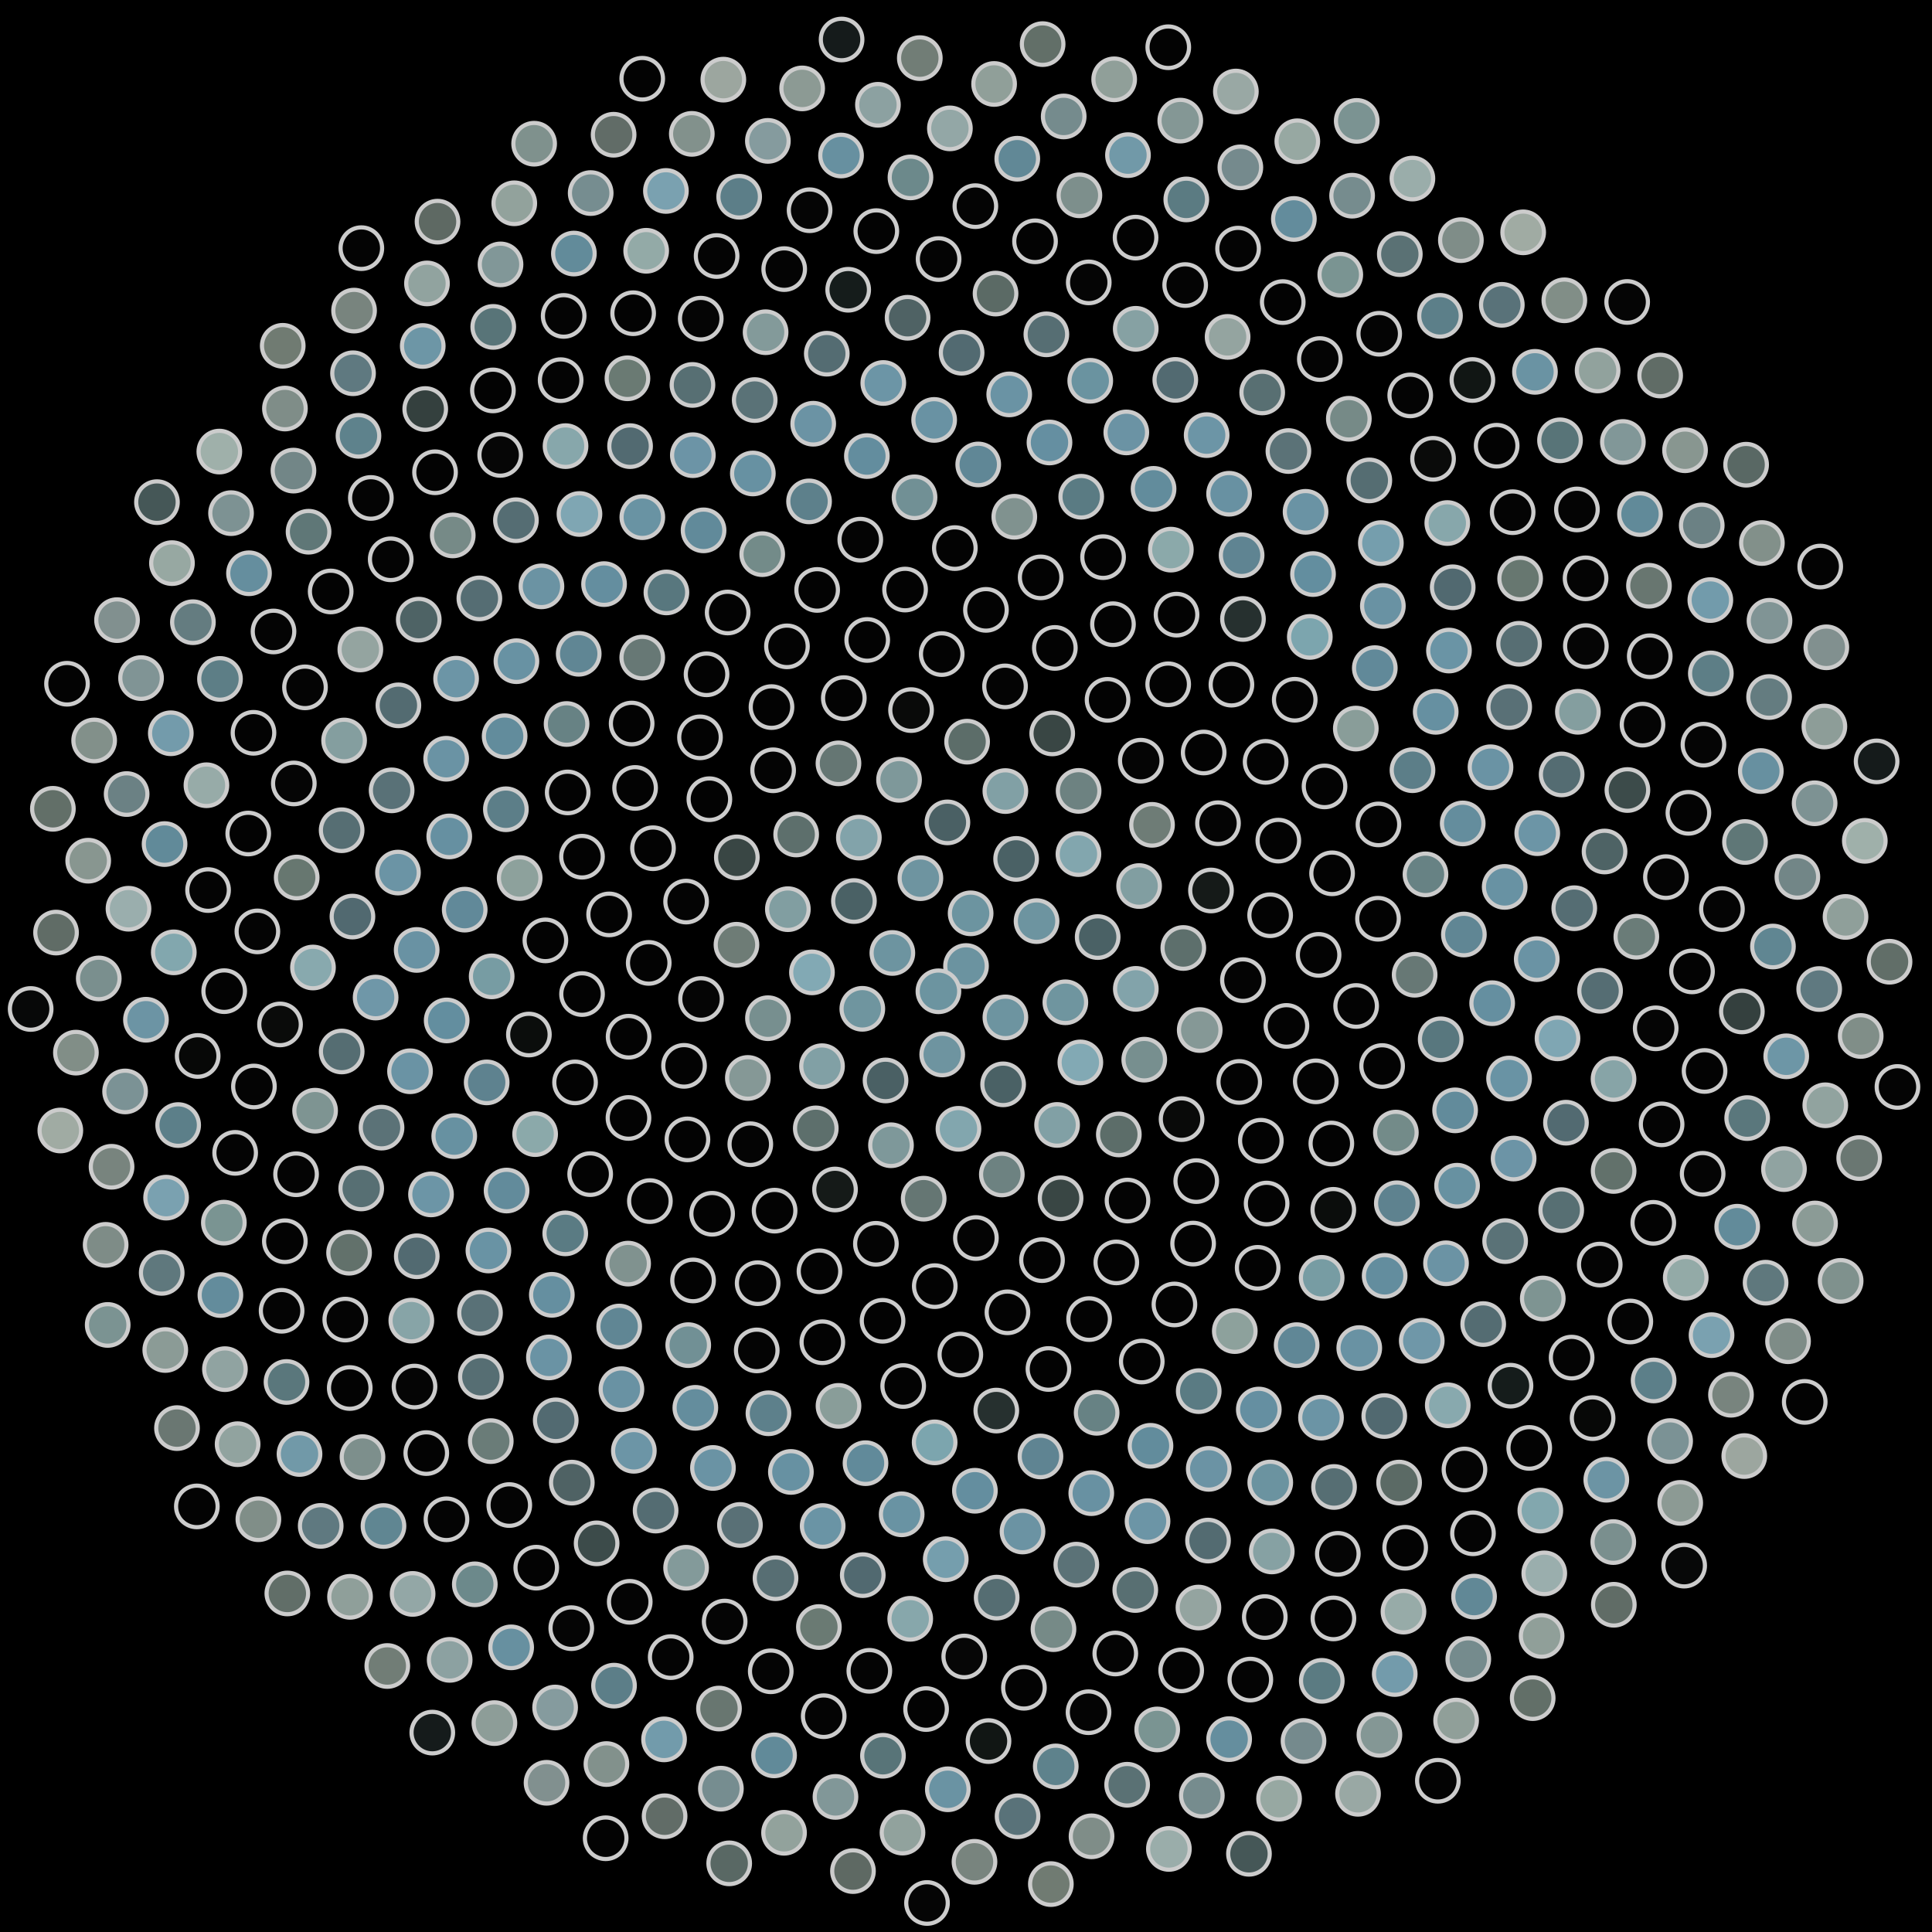 <svg xmlns="http://www.w3.org/2000/svg" width="465.012" height="465.012"><rect width="100%" height="100%" fill="black"/><circle cx="232.51" cy="232.51" r="5" fill="rgb(107,147,160)" stroke="#ccc" stroke-width="1"/><circle cx="225.87" cy="238.59" r="5" fill="rgb(108,148,160)" stroke="#ccc" stroke-width="1"/><circle cx="233.62" cy="219.83" r="5" fill="rgb(108,148,160)" stroke="#ccc" stroke-width="1"/><circle cx="241.99" cy="244.88" r="5" fill="rgb(109,148,160)" stroke="#ccc" stroke-width="1"/><circle cx="214.78" cy="229.37" r="5" fill="rgb(109,148,160)" stroke="#ccc" stroke-width="1"/><circle cx="249.49" cy="221.70" r="5" fill="rgb(109,148,160)" stroke="#ccc" stroke-width="1"/><circle cx="226.78" cy="253.80" r="5" fill="rgb(110,148,160)" stroke="#ccc" stroke-width="1"/><circle cx="221.53" cy="211.37" r="5" fill="rgb(110,148,160)" stroke="#ccc" stroke-width="1"/><circle cx="256.42" cy="241.24" r="5" fill="rgb(111,149,159)" stroke="#ccc" stroke-width="1"/><circle cx="207.55" cy="242.81" r="5" fill="rgb(111,149,159)" stroke="#ccc" stroke-width="1"/><circle cx="244.57" cy="206.73" r="5" fill="rgb(74,97,101)" stroke="#ccc" stroke-width="1"/><circle cx="241.44" cy="260.99" r="5" fill="rgb(74,97,101)" stroke="#ccc" stroke-width="1"/><circle cx="205.53" cy="216.87" r="5" fill="rgb(74,97,101)" stroke="#ccc" stroke-width="1"/><circle cx="264.20" cy="225.54" r="5" fill="rgb(74,97,101)" stroke="#ccc" stroke-width="1"/><circle cx="213.14" cy="260.05" r="5" fill="rgb(74,96,100)" stroke="#ccc" stroke-width="1"/><circle cx="228.03" cy="197.94" r="5" fill="rgb(74,96,100)" stroke="#ccc" stroke-width="1"/><circle cx="260.03" cy="255.71" r="5" fill="rgb(130,169,180)" stroke="#ccc" stroke-width="1"/><circle cx="195.43" cy="234.04" r="5" fill="rgb(130,169,180)" stroke="#ccc" stroke-width="1"/><circle cx="259.57" cy="205.57" r="5" fill="rgb(130,166,174)" stroke="#ccc" stroke-width="1"/><circle cx="230.69" cy="271.69" r="5" fill="rgb(130,166,174)" stroke="#ccc" stroke-width="1"/><circle cx="206.72" cy="201.60" r="5" fill="rgb(130,163,170)" stroke="#ccc" stroke-width="1"/><circle cx="273.38" cy="238.01" r="5" fill="rgb(130,163,170)" stroke="#ccc" stroke-width="1"/><circle cx="197.85" cy="256.62" r="5" fill="rgb(129,160,165)" stroke="#ccc" stroke-width="1"/><circle cx="241.98" cy="190.40" r="5" fill="rgb(129,160,165)" stroke="#ccc" stroke-width="1"/><circle cx="254.43" cy="270.76" r="5" fill="rgb(129,160,165)" stroke="#ccc" stroke-width="1"/><circle cx="189.63" cy="218.83" r="5" fill="rgb(129,158,161)" stroke="#ccc" stroke-width="1"/><circle cx="274.17" cy="213.26" r="5" fill="rgb(129,158,161)" stroke="#ccc" stroke-width="1"/><circle cx="214.45" cy="275.65" r="5" fill="rgb(126,152,154)" stroke="#ccc" stroke-width="1"/><circle cx="216.39" cy="187.69" r="5" fill="rgb(126,152,154)" stroke="#ccc" stroke-width="1"/><circle cx="275.41" cy="255.05" r="5" fill="rgb(119,143,143)" stroke="#ccc" stroke-width="1"/><circle cx="184.84" cy="245.07" r="5" fill="rgb(119,143,143)" stroke="#ccc" stroke-width="1"/><circle cx="259.61" cy="190.36" r="5" fill="rgb(109,130,129)" stroke="#ccc" stroke-width="1"/><circle cx="241.13" cy="282.68" r="5" fill="rgb(109,130,129)" stroke="#ccc" stroke-width="1"/><circle cx="191.63" cy="200.85" r="5" fill="rgb(93,111,108)" stroke="#ccc" stroke-width="1"/><circle cx="284.81" cy="228.17" r="5" fill="rgb(93,111,108)" stroke="#ccc" stroke-width="1"/><circle cx="196.35" cy="271.59" r="5" fill="rgb(93,111,108)" stroke="#ccc" stroke-width="1"/><circle cx="232.77" cy="178.51" r="5" fill="rgb(92,109,105)" stroke="#ccc" stroke-width="1"/><circle cx="269.29" cy="273.05" r="5" fill="rgb(92,109,105)" stroke="#ccc" stroke-width="1"/><circle cx="177.26" cy="227.39" r="5" fill="rgb(110,124,118)" stroke="#ccc" stroke-width="1"/><circle cx="277.28" cy="198.53" r="5" fill="rgb(110,124,118)" stroke="#ccc" stroke-width="1"/><circle cx="222.32" cy="288.51" r="5" fill="rgb(101,118,115)" stroke="#ccc" stroke-width="1"/><circle cx="201.81" cy="183.73" r="5" fill="rgb(101,118,115)" stroke="#ccc" stroke-width="1"/><circle cx="288.76" cy="247.92" r="5" fill="rgb(133,152,150)" stroke="#ccc" stroke-width="1"/><circle cx="180.00" cy="259.45" r="5" fill="rgb(133,152,150)" stroke="#ccc" stroke-width="1"/><circle cx="253.26" cy="176.53" r="5" fill="rgb(57,70,68)" stroke="#ccc" stroke-width="1"/><circle cx="255.27" cy="288.42" r="5" fill="rgb(57,70,68)" stroke="#ccc" stroke-width="1"/><circle cx="177.35" cy="206.36" r="5" fill="rgb(57,70,68)" stroke="#ccc" stroke-width="1"/><circle cx="291.47" cy="214.33" r="5" fill="rgb(21,26,24)" stroke="#ccc" stroke-width="1"/><circle cx="200.98" cy="286.30" r="5" fill="rgb(21,26,24)" stroke="#ccc" stroke-width="1"/><circle cx="219.28" cy="170.91" r="5" fill="rgb(9,10,9)" stroke="#ccc" stroke-width="1"/><circle cx="284.39" cy="269.36" r="5" fill="rgb(9,10,9)" stroke="#ccc" stroke-width="1"/><circle cx="168.73" cy="240.45" r="5" fill="rgb(5,5,5)" stroke="#ccc" stroke-width="1"/><circle cx="274.57" cy="183.09" r="5" fill="rgb(5,5,5)" stroke="#ccc" stroke-width="1"/><circle cx="234.89" cy="297.98" r="5" fill="rgb(4,4,4)" stroke="#ccc" stroke-width="1"/><circle cx="186.08" cy="185.40" r="5" fill="rgb(4,4,4)" stroke="#ccc" stroke-width="1"/><circle cx="299.16" cy="235.91" r="5" fill="rgb(4,4,4)" stroke="#ccc" stroke-width="1"/><circle cx="180.59" cy="275.40" r="5" fill="rgb(4,4,4)" stroke="#ccc" stroke-width="1"/><circle cx="241.90" cy="165.21" r="5" fill="rgb(4,4,4)" stroke="#ccc" stroke-width="1"/><circle cx="271.38" cy="288.96" r="5" fill="rgb(4,4,4)" stroke="#ccc" stroke-width="1"/><circle cx="165.14" cy="217.00" r="5" fill="rgb(4,4,4)" stroke="#ccc" stroke-width="1"/><circle cx="293.16" cy="198.14" r="5" fill="rgb(4,4,4)" stroke="#ccc" stroke-width="1"/><circle cx="210.82" cy="299.37" r="5" fill="rgb(4,4,4)" stroke="#ccc" stroke-width="1"/><circle cx="203.10" cy="168.03" r="5" fill="rgb(3,3,3)" stroke="#ccc" stroke-width="1"/><circle cx="298.27" cy="260.41" r="5" fill="rgb(3,3,3)" stroke="#ccc" stroke-width="1"/><circle cx="164.64" cy="256.54" r="5" fill="rgb(3,3,3)" stroke="#ccc" stroke-width="1"/><circle cx="266.58" cy="168.44" r="5" fill="rgb(3,3,3)" stroke="#ccc" stroke-width="1"/><circle cx="250.80" cy="303.30" r="5" fill="rgb(3,3,3)" stroke="#ccc" stroke-width="1"/><circle cx="170.74" cy="192.36" r="5" fill="rgb(3,3,3)" stroke="#ccc" stroke-width="1"/><circle cx="305.71" cy="220.29" r="5" fill="rgb(3,3,3)" stroke="#ccc" stroke-width="1"/><circle cx="186.44" cy="291.39" r="5" fill="rgb(3,3,3)" stroke="#ccc" stroke-width="1"/><circle cx="226.66" cy="157.43" r="5" fill="rgb(3,3,3)" stroke="#ccc" stroke-width="1"/><circle cx="287.92" cy="284.28" r="5" fill="rgb(3,3,3)" stroke="#ccc" stroke-width="1"/><circle cx="156.14" cy="231.76" r="5" fill="rgb(3,3,3)" stroke="#ccc" stroke-width="1"/><circle cx="289.71" cy="181.12" r="5" fill="rgb(3,3,3)" stroke="#ccc" stroke-width="1"/><circle cx="224.99" cy="309.56" r="5" fill="rgb(3,3,3)" stroke="#ccc" stroke-width="1"/><circle cx="185.69" cy="170.19" r="5" fill="rgb(3,3,3)" stroke="#ccc" stroke-width="1"/><circle cx="309.63" cy="246.93" r="5" fill="rgb(3,3,3)" stroke="#ccc" stroke-width="1"/><circle cx="165.46" cy="274.24" r="5" fill="rgb(3,3,3)" stroke="#ccc" stroke-width="1"/><circle cx="253.89" cy="155.95" r="5" fill="rgb(3,3,3)" stroke="#ccc" stroke-width="1"/><circle cx="268.68" cy="303.85" r="5" fill="rgb(3,3,3)" stroke="#ccc" stroke-width="1"/><circle cx="157.17" cy="204.16" r="5" fill="rgb(3,3,3)" stroke="#ccc" stroke-width="1"/><circle cx="307.68" cy="202.33" r="5" fill="rgb(3,3,3)" stroke="#ccc" stroke-width="1"/><circle cx="197.24" cy="305.98" r="5" fill="rgb(3,3,3)" stroke="#ccc" stroke-width="1"/><circle cx="208.73" cy="154.03" r="5" fill="rgb(3,3,3)" stroke="#ccc" stroke-width="1"/><circle cx="303.47" cy="274.56" r="5" fill="rgb(3,3,3)" stroke="#ccc" stroke-width="1"/><circle cx="151.30" cy="249.53" r="5" fill="rgb(3,3,3)" stroke="#ccc" stroke-width="1"/><circle cx="281.17" cy="164.70" r="5" fill="rgb(3,3,3)" stroke="#ccc" stroke-width="1"/><circle cx="242.48" cy="315.86" r="5" fill="rgb(3,3,3)" stroke="#ccc" stroke-width="1"/><circle cx="168.48" cy="177.47" r="5" fill="rgb(3,3,3)" stroke="#ccc" stroke-width="1"/><circle cx="317.37" cy="229.83" r="5" fill="rgb(3,3,3)" stroke="#ccc" stroke-width="1"/><circle cx="171.40" cy="292.14" r="5" fill="rgb(3,3,3)" stroke="#ccc" stroke-width="1"/><circle cx="237.31" cy="146.79" r="5" fill="rgb(3,3,3)" stroke="#ccc" stroke-width="1"/><circle cx="287.17" cy="299.32" r="5" fill="rgb(3,3,3)" stroke="#ccc" stroke-width="1"/><circle cx="146.61" cy="220.09" r="5" fill="rgb(3,3,3)" stroke="#ccc" stroke-width="1"/><circle cx="304.62" cy="183.37" r="5" fill="rgb(3,3,3)" stroke="#ccc" stroke-width="1"/><circle cx="212.42" cy="317.90" r="5" fill="rgb(3,3,3)" stroke="#ccc" stroke-width="1"/><circle cx="189.41" cy="155.57" r="5" fill="rgb(3,3,3)" stroke="#ccc" stroke-width="1"/><circle cx="316.69" cy="260.27" r="5" fill="rgb(3,3,3)" stroke="#ccc" stroke-width="1"/><circle cx="151.27" cy="269.08" r="5" fill="rgb(3,3,3)" stroke="#ccc" stroke-width="1"/><circle cx="267.88" cy="150.24" r="5" fill="rgb(3,3,3)" stroke="#ccc" stroke-width="1"/><circle cx="262.14" cy="317.49" r="5" fill="rgb(3,3,3)" stroke="#ccc" stroke-width="1"/><circle cx="152.86" cy="189.65" r="5" fill="rgb(3,3,3)" stroke="#ccc" stroke-width="1"/><circle cx="320.62" cy="210.20" r="5" fill="rgb(3,3,3)" stroke="#ccc" stroke-width="1"/><circle cx="182.36" cy="308.85" r="5" fill="rgb(3,3,3)" stroke="#ccc" stroke-width="1"/><circle cx="217.84" cy="141.90" r="5" fill="rgb(3,3,3)" stroke="#ccc" stroke-width="1"/><circle cx="304.86" cy="289.68" r="5" fill="rgb(3,3,3)" stroke="#ccc" stroke-width="1"/><circle cx="140.09" cy="239.26" r="5" fill="rgb(3,3,3)" stroke="#ccc" stroke-width="1"/><circle cx="296.39" cy="164.79" r="5" fill="rgb(3,3,3)" stroke="#ccc" stroke-width="1"/><circle cx="231.14" cy="326.03" r="5" fill="rgb(3,3,3)" stroke="#ccc" stroke-width="1"/><circle cx="170.06" cy="162.30" r="5" fill="rgb(3,3,3)" stroke="#ccc" stroke-width="1"/><circle cx="326.41" cy="242.13" r="5" fill="rgb(3,3,3)" stroke="#ccc" stroke-width="1"/><circle cx="156.42" cy="289.09" r="5" fill="rgb(3,3,3)" stroke="#ccc" stroke-width="1"/><circle cx="250.47" cy="138.97" r="5" fill="rgb(3,3,3)" stroke="#ccc" stroke-width="1"/><circle cx="282.67" cy="313.97" r="5" fill="rgb(3,3,3)" stroke="#ccc" stroke-width="1"/><circle cx="140.08" cy="206.20" r="5" fill="rgb(3,3,3)" stroke="#ccc" stroke-width="1"/><circle cx="318.80" cy="189.28" r="5" fill="rgb(3,3,3)" stroke="#ccc" stroke-width="1"/><circle cx="197.93" cy="323.06" r="5" fill="rgb(3,3,3)" stroke="#ccc" stroke-width="1"/><circle cx="196.68" cy="141.99" r="5" fill="rgb(3,3,3)" stroke="#ccc" stroke-width="1"/><circle cx="320.44" cy="275.23" r="5" fill="rgb(3,3,3)" stroke="#ccc" stroke-width="1"/><circle cx="138.41" cy="260.52" r="5" fill="rgb(3,3,3)" stroke="#ccc" stroke-width="1"/><circle cx="283.18" cy="147.94" r="5" fill="rgb(3,3,3)" stroke="#ccc" stroke-width="1"/><circle cx="252.35" cy="329.50" r="5" fill="rgb(3,3,3)" stroke="#ccc" stroke-width="1"/><circle cx="152.03" cy="174.15" r="5" fill="rgb(3,3,3)" stroke="#ccc" stroke-width="1"/><circle cx="331.67" cy="221.13" r="5" fill="rgb(3,3,3)" stroke="#ccc" stroke-width="1"/><circle cx="166.81" cy="308.19" r="5" fill="rgb(3,3,3)" stroke="#ccc" stroke-width="1"/><circle cx="229.82" cy="131.92" r="5" fill="rgb(3,3,3)" stroke="#ccc" stroke-width="1"/><circle cx="302.71" cy="305.15" r="5" fill="rgb(3,3,3)" stroke="#ccc" stroke-width="1"/><circle cx="131.27" cy="226.34" r="5" fill="rgb(3,3,3)" stroke="#ccc" stroke-width="1"/><circle cx="311.63" cy="168.42" r="5" fill="rgb(3,3,3)" stroke="#ccc" stroke-width="1"/><circle cx="217.39" cy="333.60" r="5" fill="rgb(3,3,3)" stroke="#ccc" stroke-width="1"/><circle cx="175.14" cy="147.42" r="5" fill="rgb(3,3,3)" stroke="#ccc" stroke-width="1"/><circle cx="332.66" cy="256.58" r="5" fill="rgb(3,3,3)" stroke="#ccc" stroke-width="1"/><circle cx="142.05" cy="282.60" r="5" fill="rgb(3,3,3)" stroke="#ccc" stroke-width="1"/><circle cx="265.50" cy="134.10" r="5" fill="rgb(3,3,3)" stroke="#ccc" stroke-width="1"/><circle cx="274.81" cy="327.71" r="5" fill="rgb(3,3,3)" stroke="#ccc" stroke-width="1"/><circle cx="136.64" cy="190.73" r="5" fill="rgb(3,3,3)" stroke="#ccc" stroke-width="1"/><circle cx="331.78" cy="198.43" r="5" fill="rgb(3,3,3)" stroke="#ccc" stroke-width="1"/><circle cx="182.14" cy="325.03" r="5" fill="rgb(4,4,4)" stroke="#ccc" stroke-width="1"/><circle cx="207.06" cy="129.89" r="5" fill="rgb(4,4,4)" stroke="#ccc" stroke-width="1"/><circle cx="320.91" cy="291.19" r="5" fill="rgb(11,13,12)" stroke="#ccc" stroke-width="1"/><circle cx="127.30" cy="249.00" r="5" fill="rgb(11,13,12)" stroke="#ccc" stroke-width="1"/><circle cx="299.17" cy="148.98" r="5" fill="rgb(38,48,47)" stroke="#ccc" stroke-width="1"/><circle cx="239.80" cy="339.51" r="5" fill="rgb(38,48,47)" stroke="#ccc" stroke-width="1"/><circle cx="154.58" cy="158.27" r="5" fill="rgb(103,120,117)" stroke="#ccc" stroke-width="1"/><circle cx="340.49" cy="234.61" r="5" fill="rgb(103,120,117)" stroke="#ccc" stroke-width="1"/><circle cx="151.18" cy="304.14" r="5" fill="rgb(128,146,143)" stroke="#ccc" stroke-width="1"/><circle cx="244.13" cy="124.38" r="5" fill="rgb(128,146,143)" stroke="#ccc" stroke-width="1"/><circle cx="297.20" cy="320.38" r="5" fill="rgb(141,161,156)" stroke="#ccc" stroke-width="1"/><circle cx="125.08" cy="211.33" r="5" fill="rgb(141,161,156)" stroke="#ccc" stroke-width="1"/><circle cx="326.33" cy="175.36" r="5" fill="rgb(137,157,153)" stroke="#ccc" stroke-width="1"/><circle cx="201.82" cy="338.38" r="5" fill="rgb(137,157,153)" stroke="#ccc" stroke-width="1"/><circle cx="183.46" cy="133.38" r="5" fill="rgb(115,139,137)" stroke="#ccc" stroke-width="1"/><circle cx="335.97" cy="272.60" r="5" fill="rgb(115,139,137)" stroke="#ccc" stroke-width="1"/><circle cx="128.80" cy="272.97" r="5" fill="rgb(139,169,170)" stroke="#ccc" stroke-width="1"/><circle cx="281.81" cy="132.29" r="5" fill="rgb(139,169,170)" stroke="#ccc" stroke-width="1"/><circle cx="263.95" cy="340.05" r="5" fill="rgb(103,130,132)" stroke="#ccc" stroke-width="1"/><circle cx="136.37" cy="174.26" r="5" fill="rgb(103,130,132)" stroke="#ccc" stroke-width="1"/><circle cx="343.10" cy="210.45" r="5" fill="rgb(103,130,132)" stroke="#ccc" stroke-width="1"/><circle cx="165.65" cy="323.76" r="5" fill="rgb(113,144,149)" stroke="#ccc" stroke-width="1"/><circle cx="220.12" cy="119.70" r="5" fill="rgb(113,144,149)" stroke="#ccc" stroke-width="1"/><circle cx="318.11" cy="307.56" r="5" fill="rgb(119,156,163)" stroke="#ccc" stroke-width="1"/><circle cx="118.34" cy="235.00" r="5" fill="rgb(119,156,163)" stroke="#ccc" stroke-width="1"/><circle cx="315.26" cy="153.30" r="5" fill="rgb(124,165,174)" stroke="#ccc" stroke-width="1"/><circle cx="224.96" cy="347.16" r="5" fill="rgb(124,165,174)" stroke="#ccc" stroke-width="1"/><circle cx="160.40" cy="142.59" r="5" fill="rgb(88,119,126)" stroke="#ccc" stroke-width="1"/><circle cx="346.76" cy="250.15" r="5" fill="rgb(88,119,126)" stroke="#ccc" stroke-width="1"/><circle cx="136.05" cy="296.86" r="5" fill="rgb(90,123,131)" stroke="#ccc" stroke-width="1"/><circle cx="260.24" cy="119.56" r="5" fill="rgb(90,123,131)" stroke="#ccc" stroke-width="1"/><circle cx="288.52" cy="334.83" r="5" fill="rgb(90,123,131)" stroke="#ccc" stroke-width="1"/><circle cx="121.76" cy="194.78" r="5" fill="rgb(92,126,136)" stroke="#ccc" stroke-width="1"/><circle cx="339.97" cy="185.38" r="5" fill="rgb(92,126,136)" stroke="#ccc" stroke-width="1"/><circle cx="184.96" cy="340.16" r="5" fill="rgb(93,128,139)" stroke="#ccc" stroke-width="1"/><circle cx="194.73" cy="120.68" r="5" fill="rgb(93,128,139)" stroke="#ccc" stroke-width="1"/><circle cx="336.20" cy="289.61" r="5" fill="rgb(94,130,143)" stroke="#ccc" stroke-width="1"/><circle cx="117.14" cy="260.52" r="5" fill="rgb(94,130,143)" stroke="#ccc" stroke-width="1"/><circle cx="298.84" cy="133.64" r="5" fill="rgb(95,132,146)" stroke="#ccc" stroke-width="1"/><circle cx="250.43" cy="350.55" r="5" fill="rgb(95,132,146)" stroke="#ccc" stroke-width="1"/><circle cx="139.29" cy="157.36" r="5" fill="rgb(96,134,148)" stroke="#ccc" stroke-width="1"/><circle cx="352.34" cy="224.93" r="5" fill="rgb(96,134,148)" stroke="#ccc" stroke-width="1"/><circle cx="149.03" cy="319.28" r="5" fill="rgb(96,134,148)" stroke="#ccc" stroke-width="1"/><circle cx="235.45" cy="111.79" r="5" fill="rgb(96,135,150)" stroke="#ccc" stroke-width="1"/><circle cx="312.09" cy="323.76" r="5" fill="rgb(96,135,150)" stroke="#ccc" stroke-width="1"/><circle cx="111.85" cy="218.94" r="5" fill="rgb(97,137,153)" stroke="#ccc" stroke-width="1"/><circle cx="330.90" cy="160.81" r="5" fill="rgb(97,137,153)" stroke="#ccc" stroke-width="1"/><circle cx="208.32" cy="352.17" r="5" fill="rgb(97,138,154)" stroke="#ccc" stroke-width="1"/><circle cx="169.34" cy="127.65" r="5" fill="rgb(97,138,154)" stroke="#ccc" stroke-width="1"/><circle cx="350.23" cy="267.25" r="5" fill="rgb(98,139,155)" stroke="#ccc" stroke-width="1"/><circle cx="121.93" cy="286.55" r="5" fill="rgb(98,139,155)" stroke="#ccc" stroke-width="1"/><circle cx="277.65" cy="117.66" r="5" fill="rgb(98,140,156)" stroke="#ccc" stroke-width="1"/><circle cx="276.91" cy="347.99" r="5" fill="rgb(98,140,156)" stroke="#ccc" stroke-width="1"/><circle cx="121.46" cy="177.20" r="5" fill="rgb(98,140,156)" stroke="#ccc" stroke-width="1"/><circle cx="352.06" cy="198.19" r="5" fill="rgb(100,141,157)" stroke="#ccc" stroke-width="1"/><circle cx="167.36" cy="338.85" r="5" fill="rgb(100,141,157)" stroke="#ccc" stroke-width="1"/><circle cx="208.65" cy="109.77" r="5" fill="rgb(99,141,158)" stroke="#ccc" stroke-width="1"/><circle cx="333.27" cy="307.08" r="5" fill="rgb(99,141,158)" stroke="#ccc" stroke-width="1"/><circle cx="107.51" cy="245.61" r="5" fill="rgb(99,142,159)" stroke="#ccc" stroke-width="1"/><circle cx="316.03" cy="138.17" r="5" fill="rgb(99,142,159)" stroke="#ccc" stroke-width="1"/><circle cx="234.65" cy="358.81" r="5" fill="rgb(100,142,159)" stroke="#ccc" stroke-width="1"/><circle cx="145.39" cy="140.59" r="5" fill="rgb(100,142,159)" stroke="#ccc" stroke-width="1"/><circle cx="359.15" cy="241.46" r="5" fill="rgb(101,143,160)" stroke="#ccc" stroke-width="1"/><circle cx="132.82" cy="311.65" r="5" fill="rgb(101,143,160)" stroke="#ccc" stroke-width="1"/><circle cx="252.60" cy="106.50" r="5" fill="rgb(101,143,161)" stroke="#ccc" stroke-width="1"/><circle cx="302.98" cy="339.26" r="5" fill="rgb(101,143,161)" stroke="#ccc" stroke-width="1"/><circle cx="108.13" cy="201.32" r="5" fill="rgb(102,144,161)" stroke="#ccc" stroke-width="1"/><circle cx="345.56" cy="171.33" r="5" fill="rgb(102,144,161)" stroke="#ccc" stroke-width="1"/><circle cx="190.36" cy="354.28" r="5" fill="rgb(103,145,162)" stroke="#ccc" stroke-width="1"/><circle cx="181.20" cy="113.96" r="5" fill="rgb(103,145,162)" stroke="#ccc" stroke-width="1"/><circle cx="350.70" cy="285.39" r="5" fill="rgb(103,145,161)" stroke="#ccc" stroke-width="1"/><circle cx="109.33" cy="273.45" r="5" fill="rgb(103,145,161)" stroke="#ccc" stroke-width="1"/><circle cx="295.83" cy="118.84" r="5" fill="rgb(104,145,162)" stroke="#ccc" stroke-width="1"/><circle cx="262.66" cy="359.39" r="5" fill="rgb(104,145,162)" stroke="#ccc" stroke-width="1"/><circle cx="124.30" cy="159.14" r="5" fill="rgb(104,146,163)" stroke="#ccc" stroke-width="1"/><circle cx="362.16" cy="213.47" r="5" fill="rgb(104,146,163)" stroke="#ccc" stroke-width="1"/><circle cx="149.57" cy="334.36" r="5" fill="rgb(105,146,163)" stroke="#ccc" stroke-width="1"/><circle cx="224.84" cy="101.07" r="5" fill="rgb(105,146,163)" stroke="#ccc" stroke-width="1"/><circle cx="327.16" cy="324.46" r="5" fill="rgb(105,146,163)" stroke="#ccc" stroke-width="1"/><circle cx="100.29" cy="228.64" r="5" fill="rgb(105,146,163)" stroke="#ccc" stroke-width="1"/><circle cx="332.84" cy="145.85" r="5" fill="rgb(105,146,163)" stroke="#ccc" stroke-width="1"/><circle cx="217.02" cy="364.48" r="5" fill="rgb(105,147,163)" stroke="#ccc" stroke-width="1"/><circle cx="154.60" cy="124.48" r="5" fill="rgb(105,147,163)" stroke="#ccc" stroke-width="1"/><circle cx="363.22" cy="259.59" r="5" fill="rgb(105,147,164)" stroke="#ccc" stroke-width="1"/><circle cx="117.56" cy="300.98" r="5" fill="rgb(105,147,164)" stroke="#ccc" stroke-width="1"/><circle cx="271.09" cy="104.08" r="5" fill="rgb(107,147,164)" stroke="#ccc" stroke-width="1"/><circle cx="290.93" cy="353.54" r="5" fill="rgb(107,147,164)" stroke="#ccc" stroke-width="1"/><circle cx="107.39" cy="182.62" r="5" fill="rgb(106,147,164)" stroke="#ccc" stroke-width="1"/><circle cx="358.75" cy="184.67" r="5" fill="rgb(106,147,164)" stroke="#ccc" stroke-width="1"/><circle cx="171.60" cy="353.32" r="5" fill="rgb(106,147,164)" stroke="#ccc" stroke-width="1"/><circle cx="195.73" cy="101.99" r="5" fill="rgb(107,147,164)" stroke="#ccc" stroke-width="1"/><circle cx="348.04" cy="304.06" r="5" fill="rgb(107,147,164)" stroke="#ccc" stroke-width="1"/><circle cx="98.69" cy="257.84" r="5" fill="rgb(106,147,164)" stroke="#ccc" stroke-width="1"/><circle cx="314.24" cy="123.19" r="5" fill="rgb(106,147,164)" stroke="#ccc" stroke-width="1"/><circle cx="246.11" cy="368.62" r="5" fill="rgb(107,147,163)" stroke="#ccc" stroke-width="1"/><circle cx="130.32" cy="141.13" r="5" fill="rgb(107,147,163)" stroke="#ccc" stroke-width="1"/><circle cx="369.88" cy="230.85" r="5" fill="rgb(106,147,164)" stroke="#ccc" stroke-width="1"/><circle cx="132.12" cy="326.72" r="5" fill="rgb(106,147,164)" stroke="#ccc" stroke-width="1"/><circle cx="242.91" cy="94.93" r="5" fill="rgb(106,147,164)" stroke="#ccc" stroke-width="1"/><circle cx="317.95" cy="341.21" r="5" fill="rgb(107,148,165)" stroke="#ccc" stroke-width="1"/><circle cx="95.79" cy="210.02" r="5" fill="rgb(107,148,165)" stroke="#ccc" stroke-width="1"/><circle cx="348.75" cy="156.58" r="5" fill="rgb(106,148,165)" stroke="#ccc" stroke-width="1"/><circle cx="198.01" cy="367.30" r="5" fill="rgb(106,148,165)" stroke="#ccc" stroke-width="1"/><circle cx="166.76" cy="109.56" r="5" fill="rgb(108,148,166)" stroke="#ccc" stroke-width="1"/><circle cx="364.31" cy="278.85" r="5" fill="rgb(108,148,166)" stroke="#ccc" stroke-width="1"/><circle cx="103.74" cy="287.48" r="5" fill="rgb(108,149,166)" stroke="#ccc" stroke-width="1"/><circle cx="290.43" cy="104.73" r="5" fill="rgb(108,149,166)" stroke="#ccc" stroke-width="1"/><circle cx="276.20" cy="366.13" r="5" fill="rgb(108,149,166)" stroke="#ccc" stroke-width="1"/><circle cx="109.78" cy="163.35" r="5" fill="rgb(108,149,166)" stroke="#ccc" stroke-width="1"/><circle cx="370.00" cy="200.54" r="5" fill="rgb(108,149,166)" stroke="#ccc" stroke-width="1"/><circle cx="152.56" cy="349.19" r="5" fill="rgb(108,149,166)" stroke="#ccc" stroke-width="1"/><circle cx="212.60" cy="92.18" r="5" fill="rgb(108,149,166)" stroke="#ccc" stroke-width="1"/><circle cx="342.20" cy="322.71" r="5" fill="rgb(111,151,168)" stroke="#ccc" stroke-width="1"/><circle cx="90.41" cy="240.10" r="5" fill="rgb(111,151,168)" stroke="#ccc" stroke-width="1"/><circle cx="332.36" cy="130.72" r="5" fill="rgb(117,158,173)" stroke="#ccc" stroke-width="1"/><circle cx="227.63" cy="375.29" r="5" fill="rgb(117,158,173)" stroke="#ccc" stroke-width="1"/><circle cx="139.47" cy="123.71" r="5" fill="rgb(127,166,179)" stroke="#ccc" stroke-width="1"/><circle cx="374.88" cy="249.92" r="5" fill="rgb(127,166,179)" stroke="#ccc" stroke-width="1"/><circle cx="115.53" cy="316.00" r="5" fill="rgb(89,113,119)" stroke="#ccc" stroke-width="1"/><circle cx="262.41" cy="91.65" r="5" fill="rgb(106,147,160)" stroke="#ccc" stroke-width="1"/><circle cx="305.74" cy="356.82" r="5" fill="rgb(107,147,160)" stroke="#ccc" stroke-width="1"/><circle cx="94.26" cy="190.23" r="5" fill="rgb(89,113,119)" stroke="#ccc" stroke-width="1"/><circle cx="363.25" cy="170.18" r="5" fill="rgb(89,112,118)" stroke="#ccc" stroke-width="1"/><circle cx="178.10" cy="367.04" r="5" fill="rgb(89,112,118)" stroke="#ccc" stroke-width="1"/><circle cx="181.65" cy="96.29" r="5" fill="rgb(90,114,119)" stroke="#ccc" stroke-width="1"/><circle cx="362.27" cy="298.72" r="5" fill="rgb(90,114,119)" stroke="#ccc" stroke-width="1"/><circle cx="91.83" cy="271.41" r="5" fill="rgb(91,114,119)" stroke="#ccc" stroke-width="1"/><circle cx="310.11" cy="108.56" r="5" fill="rgb(91,114,119)" stroke="#ccc" stroke-width="1"/><circle cx="259.06" cy="376.59" r="5" fill="rgb(91,114,119)" stroke="#ccc" stroke-width="1"/><circle cx="115.38" cy="144.03" r="5" fill="rgb(85,109,115)" stroke="#ccc" stroke-width="1"/><circle cx="378.91" cy="218.60" r="5" fill="rgb(85,109,115)" stroke="#ccc" stroke-width="1"/><circle cx="133.76" cy="341.86" r="5" fill="rgb(82,106,113)" stroke="#ccc" stroke-width="1"/><circle cx="231.45" cy="84.90" r="5" fill="rgb(82,106,113)" stroke="#ccc" stroke-width="1"/><circle cx="333.18" cy="340.83" r="5" fill="rgb(81,105,112)" stroke="#ccc" stroke-width="1"/><circle cx="84.83" cy="220.61" r="5" fill="rgb(81,105,112)" stroke="#ccc" stroke-width="1"/><circle cx="349.65" cy="141.35" r="5" fill="rgb(81,105,112)" stroke="#ccc" stroke-width="1"/><circle cx="207.66" cy="379.12" r="5" fill="rgb(81,105,112)" stroke="#ccc" stroke-width="1"/><circle cx="151.65" cy="107.38" r="5" fill="rgb(82,106,113)" stroke="#ccc" stroke-width="1"/><circle cx="376.91" cy="270.22" r="5" fill="rgb(82,106,113)" stroke="#ccc" stroke-width="1"/><circle cx="100.31" cy="302.37" r="5" fill="rgb(82,106,113)" stroke="#ccc" stroke-width="1"/><circle cx="282.88" cy="91.44" r="5" fill="rgb(82,106,113)" stroke="#ccc" stroke-width="1"/><circle cx="290.76" cy="370.80" r="5" fill="rgb(83,107,113)" stroke="#ccc" stroke-width="1"/><circle cx="95.89" cy="169.77" r="5" fill="rgb(83,107,113)" stroke="#ccc" stroke-width="1"/><circle cx="375.87" cy="186.40" r="5" fill="rgb(84,108,114)" stroke="#ccc" stroke-width="1"/><circle cx="157.80" cy="363.58" r="5" fill="rgb(84,108,114)" stroke="#ccc" stroke-width="1"/><circle cx="199.00" cy="85.13" r="5" fill="rgb(84,108,114)" stroke="#ccc" stroke-width="1"/><circle cx="356.99" cy="318.69" r="5" fill="rgb(84,108,114)" stroke="#ccc" stroke-width="1"/><circle cx="82.24" cy="253.08" r="5" fill="rgb(85,109,114)" stroke="#ccc" stroke-width="1"/><circle cx="329.58" cy="115.63" r="5" fill="rgb(85,109,114)" stroke="#ccc" stroke-width="1"/><circle cx="239.89" cy="384.53" r="5" fill="rgb(85,109,114)" stroke="#ccc" stroke-width="1"/><circle cx="124.18" cy="125.21" r="5" fill="rgb(85,109,115)" stroke="#ccc" stroke-width="1"/><circle cx="385.12" cy="238.47" r="5" fill="rgb(85,109,115)" stroke="#ccc" stroke-width="1"/><circle cx="115.74" cy="331.38" r="5" fill="rgb(86,110,115)" stroke="#ccc" stroke-width="1"/><circle cx="251.85" cy="80.47" r="5" fill="rgb(86,110,115)" stroke="#ccc" stroke-width="1"/><circle cx="321.09" cy="357.90" r="5" fill="rgb(86,110,115)" stroke="#ccc" stroke-width="1"/><circle cx="82.23" cy="199.83" r="5" fill="rgb(86,110,115)" stroke="#ccc" stroke-width="1"/><circle cx="365.62" cy="154.95" r="5" fill="rgb(87,110,115)" stroke="#ccc" stroke-width="1"/><circle cx="186.66" cy="379.86" r="5" fill="rgb(87,110,115)" stroke="#ccc" stroke-width="1"/><circle cx="166.67" cy="92.65" r="5" fill="rgb(87,111,115)" stroke="#ccc" stroke-width="1"/><circle cx="375.77" cy="291.26" r="5" fill="rgb(87,111,115)" stroke="#ccc" stroke-width="1"/><circle cx="86.94" cy="286.05" r="5" fill="rgb(87,111,115)" stroke="#ccc" stroke-width="1"/><circle cx="303.80" cy="94.46" r="5" fill="rgb(88,111,114)" stroke="#ccc" stroke-width="1"/><circle cx="273.25" cy="382.70" r="5" fill="rgb(88,111,114)" stroke="#ccc" stroke-width="1"/><circle cx="100.79" cy="149.14" r="5" fill="rgb(78,99,101)" stroke="#ccc" stroke-width="1"/><circle cx="386.20" cy="204.95" r="5" fill="rgb(78,99,101)" stroke="#ccc" stroke-width="1"/><circle cx="137.63" cy="356.85" r="5" fill="rgb(79,98,100)" stroke="#ccc" stroke-width="1"/><circle cx="218.45" cy="76.48" r="5" fill="rgb(79,98,100)" stroke="#ccc" stroke-width="1"/><circle cx="348.46" cy="338.24" r="5" fill="rgb(136,169,174)" stroke="#ccc" stroke-width="1"/><circle cx="75.33" cy="232.87" r="5" fill="rgb(136,169,174)" stroke="#ccc" stroke-width="1"/><circle cx="348.35" cy="125.89" r="5" fill="rgb(135,167,171)" stroke="#ccc" stroke-width="1"/><circle cx="219.08" cy="389.63" r="5" fill="rgb(135,167,171)" stroke="#ccc" stroke-width="1"/><circle cx="136.12" cy="107.38" r="5" fill="rgb(135,167,171)" stroke="#ccc" stroke-width="1"/><circle cx="388.36" cy="259.70" r="5" fill="rgb(135,164,167)" stroke="#ccc" stroke-width="1"/><circle cx="99.00" cy="317.86" r="5" fill="rgb(135,164,167)" stroke="#ccc" stroke-width="1"/><circle cx="273.36" cy="79.14" r="5" fill="rgb(134,161,163)" stroke="#ccc" stroke-width="1"/><circle cx="306.10" cy="373.42" r="5" fill="rgb(134,161,163)" stroke="#ccc" stroke-width="1"/><circle cx="82.82" cy="178.23" r="5" fill="rgb(132,158,159)" stroke="#ccc" stroke-width="1"/><circle cx="379.78" cy="171.32" r="5" fill="rgb(132,158,159)" stroke="#ccc" stroke-width="1"/><circle cx="165.14" cy="377.34" r="5" fill="rgb(131,154,154)" stroke="#ccc" stroke-width="1"/><circle cx="184.27" cy="79.96" r="5" fill="rgb(131,154,154)" stroke="#ccc" stroke-width="1"/><circle cx="371.33" cy="312.53" r="5" fill="rgb(126,148,146)" stroke="#ccc" stroke-width="1"/><circle cx="75.84" cy="267.33" r="5" fill="rgb(126,148,146)" stroke="#ccc" stroke-width="1"/><circle cx="324.65" cy="100.79" r="5" fill="rgb(118,138,135)" stroke="#ccc" stroke-width="1"/><circle cx="253.56" cy="392.12" r="5" fill="rgb(118,138,135)" stroke="#ccc" stroke-width="1"/><circle cx="108.97" cy="128.87" r="5" fill="rgb(118,138,135)" stroke="#ccc" stroke-width="1"/><circle cx="393.85" cy="225.46" r="5" fill="rgb(106,124,120)" stroke="#ccc" stroke-width="1"/><circle cx="118.12" cy="346.86" r="5" fill="rgb(106,124,120)" stroke="#ccc" stroke-width="1"/><circle cx="239.62" cy="70.66" r="5" fill="rgb(91,106,101)" stroke="#ccc" stroke-width="1"/><circle cx="336.75" cy="356.84" r="5" fill="rgb(91,106,101)" stroke="#ccc" stroke-width="1"/><circle cx="71.41" cy="211.21" r="5" fill="rgb(103,119,112)" stroke="#ccc" stroke-width="1"/><circle cx="365.88" cy="139.25" r="5" fill="rgb(103,119,112)" stroke="#ccc" stroke-width="1"/><circle cx="197.10" cy="391.61" r="5" fill="rgb(106,122,115)" stroke="#ccc" stroke-width="1"/><circle cx="151.02" cy="91.05" r="5" fill="rgb(106,122,115)" stroke="#ccc" stroke-width="1"/><circle cx="388.38" cy="281.84" r="5" fill="rgb(98,113,107)" stroke="#ccc" stroke-width="1"/><circle cx="84.02" cy="301.52" r="5" fill="rgb(98,113,107)" stroke="#ccc" stroke-width="1"/><circle cx="295.47" cy="81.09" r="5" fill="rgb(148,164,160)" stroke="#ccc" stroke-width="1"/><circle cx="288.45" cy="386.92" r="5" fill="rgb(148,164,160)" stroke="#ccc" stroke-width="1"/><circle cx="86.73" cy="156.32" r="5" fill="rgb(148,164,160)" stroke="#ccc" stroke-width="1"/><circle cx="391.70" cy="190.15" r="5" fill="rgb(60,75,74)" stroke="#ccc" stroke-width="1"/><circle cx="143.60" cy="371.47" r="5" fill="rgb(60,75,74)" stroke="#ccc" stroke-width="1"/><circle cx="204.15" cy="69.74" r="5" fill="rgb(21,28,27)" stroke="#ccc" stroke-width="1"/><circle cx="363.56" cy="333.52" r="5" fill="rgb(21,28,27)" stroke="#ccc" stroke-width="1"/><circle cx="67.40" cy="246.57" r="5" fill="rgb(10,11,10)" stroke="#ccc" stroke-width="1"/><circle cx="344.92" cy="110.43" r="5" fill="rgb(10,11,10)" stroke="#ccc" stroke-width="1"/><circle cx="232.08" cy="398.70" r="5" fill="rgb(6,6,6)" stroke="#ccc" stroke-width="1"/><circle cx="120.39" cy="109.49" r="5" fill="rgb(6,6,6)" stroke="#ccc" stroke-width="1"/><circle cx="398.51" cy="247.51" r="5" fill="rgb(5,5,5)" stroke="#ccc" stroke-width="1"/><circle cx="99.77" cy="333.73" r="5" fill="rgb(5,5,5)" stroke="#ccc" stroke-width="1"/><circle cx="262.05" cy="67.97" r="5" fill="rgb(5,5,5)" stroke="#ccc" stroke-width="1"/><circle cx="322.00" cy="373.99" r="5" fill="rgb(5,5,5)" stroke="#ccc" stroke-width="1"/><circle cx="70.72" cy="188.57" r="5" fill="rgb(5,5,5)" stroke="#ccc" stroke-width="1"/><circle cx="381.70" cy="155.51" r="5" fill="rgb(5,5,5)" stroke="#ccc" stroke-width="1"/><circle cx="174.42" cy="390.29" r="5" fill="rgb(5,5,5)" stroke="#ccc" stroke-width="1"/><circle cx="168.66" cy="76.70" r="5" fill="rgb(5,5,5)" stroke="#ccc" stroke-width="1"/><circle cx="385.04" cy="304.37" r="5" fill="rgb(4,4,4)" stroke="#ccc" stroke-width="1"/><circle cx="71.26" cy="282.63" r="5" fill="rgb(4,4,4)" stroke="#ccc" stroke-width="1"/><circle cx="317.67" cy="86.42" r="5" fill="rgb(4,4,4)" stroke="#ccc" stroke-width="1"/><circle cx="268.44" cy="397.98" r="5" fill="rgb(4,4,4)" stroke="#ccc" stroke-width="1"/><circle cx="94.04" cy="134.62" r="5" fill="rgb(4,4,4)" stroke="#ccc" stroke-width="1"/><circle cx="400.97" cy="211.12" r="5" fill="rgb(4,4,4)" stroke="#ccc" stroke-width="1"/><circle cx="122.58" cy="362.25" r="5" fill="rgb(4,4,4)" stroke="#ccc" stroke-width="1"/><circle cx="225.91" cy="62.35" r="5" fill="rgb(4,4,4)" stroke="#ccc" stroke-width="1"/><circle cx="352.48" cy="353.69" r="5" fill="rgb(4,4,4)" stroke="#ccc" stroke-width="1"/><circle cx="61.95" cy="224.18" r="5" fill="rgb(4,4,4)" stroke="#ccc" stroke-width="1"/><circle cx="364.08" cy="123.28" r="5" fill="rgb(4,4,4)" stroke="#ccc" stroke-width="1"/><circle cx="209.24" cy="402.15" r="5" fill="rgb(4,4,4)" stroke="#ccc" stroke-width="1"/><circle cx="134.94" cy="91.50" r="5" fill="rgb(4,4,4)" stroke="#ccc" stroke-width="1"/><circle cx="399.93" cy="270.62" r="5" fill="rgb(4,4,4)" stroke="#ccc" stroke-width="1"/><circle cx="83.10" cy="317.61" r="5" fill="rgb(4,4,4)" stroke="#ccc" stroke-width="1"/><circle cx="285.26" cy="68.61" r="5" fill="rgb(4,4,4)" stroke="#ccc" stroke-width="1"/><circle cx="304.42" cy="389.21" r="5" fill="rgb(4,4,4)" stroke="#ccc" stroke-width="1"/><circle cx="73.41" cy="165.44" r="5" fill="rgb(4,4,4)" stroke="#ccc" stroke-width="1"/><circle cx="395.34" cy="174.41" r="5" fill="rgb(4,4,4)" stroke="#ccc" stroke-width="1"/><circle cx="151.57" cy="385.54" r="5" fill="rgb(4,4,4)" stroke="#ccc" stroke-width="1"/><circle cx="188.75" cy="64.77" r="5" fill="rgb(4,4,4)" stroke="#ccc" stroke-width="1"/><circle cx="378.27" cy="326.76" r="5" fill="rgb(4,4,4)" stroke="#ccc" stroke-width="1"/><circle cx="61.12" cy="261.51" r="5" fill="rgb(4,4,4)" stroke="#ccc" stroke-width="1"/><circle cx="339.43" cy="95.17" r="5" fill="rgb(4,4,4)" stroke="#ccc" stroke-width="1"/><circle cx="246.45" cy="406.23" r="5" fill="rgb(3,3,3)" stroke="#ccc" stroke-width="1"/><circle cx="104.71" cy="113.67" r="5" fill="rgb(3,3,3)" stroke="#ccc" stroke-width="1"/><circle cx="407.25" cy="233.81" r="5" fill="rgb(3,3,3)" stroke="#ccc" stroke-width="1"/><circle cx="102.60" cy="349.74" r="5" fill="rgb(3,3,3)" stroke="#ccc" stroke-width="1"/><circle cx="249.12" cy="58.08" r="5" fill="rgb(3,3,3)" stroke="#ccc" stroke-width="1"/><circle cx="338.21" cy="372.53" r="5" fill="rgb(3,3,3)" stroke="#ccc" stroke-width="1"/><circle cx="59.75" cy="200.62" r="5" fill="rgb(3,3,3)" stroke="#ccc" stroke-width="1"/><circle cx="381.63" cy="139.20" r="5" fill="rgb(4,4,4)" stroke="#ccc" stroke-width="1"/><circle cx="185.51" cy="402.26" r="5" fill="rgb(4,4,4)" stroke="#ccc" stroke-width="1"/><circle cx="152.39" cy="75.39" r="5" fill="rgb(3,3,3)" stroke="#ccc" stroke-width="1"/><circle cx="397.93" cy="294.32" r="5" fill="rgb(3,3,3)" stroke="#ccc" stroke-width="1"/><circle cx="68.56" cy="298.75" r="5" fill="rgb(3,3,3)" stroke="#ccc" stroke-width="1"/><circle cx="308.74" cy="72.71" r="5" fill="rgb(3,3,3)" stroke="#ccc" stroke-width="1"/><circle cx="284.30" cy="402.05" r="5" fill="rgb(3,3,3)" stroke="#ccc" stroke-width="1"/><circle cx="79.59" cy="142.36" r="5" fill="rgb(3,3,3)" stroke="#ccc" stroke-width="1"/><circle cx="406.38" cy="195.64" r="5" fill="rgb(3,3,3)" stroke="#ccc" stroke-width="1"/><circle cx="129.07" cy="377.32" r="5" fill="rgb(3,3,3)" stroke="#ccc" stroke-width="1"/><circle cx="210.92" cy="55.63" r="5" fill="rgb(3,3,3)" stroke="#ccc" stroke-width="1"/><circle cx="368.07" cy="348.50" r="5" fill="rgb(3,3,3)" stroke="#ccc" stroke-width="1"/><circle cx="53.96" cy="238.56" r="5" fill="rgb(3,3,3)" stroke="#ccc" stroke-width="1"/><circle cx="360.23" cy="107.28" r="5" fill="rgb(3,3,3)" stroke="#ccc" stroke-width="1"/><circle cx="222.90" cy="411.35" r="5" fill="rgb(3,3,3)" stroke="#ccc" stroke-width="1"/><circle cx="118.64" cy="93.97" r="5" fill="rgb(3,3,3)" stroke="#ccc" stroke-width="1"/><circle cx="410.27" cy="257.77" r="5" fill="rgb(3,3,3)" stroke="#ccc" stroke-width="1"/><circle cx="84.18" cy="334.08" r="5" fill="rgb(3,3,3)" stroke="#ccc" stroke-width="1"/><circle cx="273.32" cy="57.19" r="5" fill="rgb(3,3,3)" stroke="#ccc" stroke-width="1"/><circle cx="320.94" cy="389.54" r="5" fill="rgb(3,3,3)" stroke="#ccc" stroke-width="1"/><circle cx="61.01" cy="176.38" r="5" fill="rgb(3,3,3)" stroke="#ccc" stroke-width="1"/><circle cx="397.08" cy="157.95" r="5" fill="rgb(4,4,4)" stroke="#ccc" stroke-width="1"/><circle cx="161.43" cy="398.85" r="5" fill="rgb(4,4,4)" stroke="#ccc" stroke-width="1"/><circle cx="172.48" cy="61.62" r="5" fill="rgb(4,4,4)" stroke="#ccc" stroke-width="1"/><circle cx="392.40" cy="318.07" r="5" fill="rgb(4,4,4)" stroke="#ccc" stroke-width="1"/><circle cx="56.60" cy="277.48" r="5" fill="rgb(4,4,4)" stroke="#ccc" stroke-width="1"/><circle cx="331.96" cy="80.33" r="5" fill="rgb(4,4,4)" stroke="#ccc" stroke-width="1"/><circle cx="262.00" cy="412.11" r="5" fill="rgb(4,4,4)" stroke="#ccc" stroke-width="1"/><circle cx="89.26" cy="119.85" r="5" fill="rgb(4,4,4)" stroke="#ccc" stroke-width="1"/><circle cx="414.45" cy="218.80" r="5" fill="rgb(4,4,4)" stroke="#ccc" stroke-width="1"/><circle cx="107.46" cy="365.68" r="5" fill="rgb(4,4,4)" stroke="#ccc" stroke-width="1"/><circle cx="234.76" cy="49.62" r="5" fill="rgb(4,4,4)" stroke="#ccc" stroke-width="1"/><circle cx="354.53" cy="369.05" r="5" fill="rgb(4,4,4)" stroke="#ccc" stroke-width="1"/><circle cx="50.08" cy="214.23" r="5" fill="rgb(4,4,4)" stroke="#ccc" stroke-width="1"/><circle cx="379.55" cy="122.62" r="5" fill="rgb(4,4,4)" stroke="#ccc" stroke-width="1"/><circle cx="198.26" cy="413.07" r="5" fill="rgb(4,4,4)" stroke="#ccc" stroke-width="1"/><circle cx="135.67" cy="76.04" r="5" fill="rgb(4,4,4)" stroke="#ccc" stroke-width="1"/><circle cx="409.81" cy="282.52" r="5" fill="rgb(4,4,4)" stroke="#ccc" stroke-width="1"/><circle cx="67.78" cy="315.49" r="5" fill="rgb(4,4,4)" stroke="#ccc" stroke-width="1"/><circle cx="297.99" cy="59.84" r="5" fill="rgb(4,4,4)" stroke="#ccc" stroke-width="1"/><circle cx="300.94" cy="404.26" r="5" fill="rgb(4,4,4)" stroke="#ccc" stroke-width="1"/><circle cx="65.83" cy="151.99" r="5" fill="rgb(4,4,4)" stroke="#ccc" stroke-width="1"/><circle cx="410.00" cy="179.23" r="5" fill="rgb(5,5,5)" stroke="#ccc" stroke-width="1"/><circle cx="137.50" cy="391.88" r="5" fill="rgb(5,5,5)" stroke="#ccc" stroke-width="1"/><circle cx="194.86" cy="50.60" r="5" fill="rgb(5,5,5)" stroke="#ccc" stroke-width="1"/><circle cx="383.32" cy="341.33" r="5" fill="rgb(7,8,7)" stroke="#ccc" stroke-width="1"/><circle cx="47.58" cy="254.16" r="5" fill="rgb(7,8,7)" stroke="#ccc" stroke-width="1"/><circle cx="354.39" cy="91.46" r="5" fill="rgb(17,22,20)" stroke="#ccc" stroke-width="1"/><circle cx="237.92" cy="419.06" r="5" fill="rgb(17,22,20)" stroke="#ccc" stroke-width="1"/><circle cx="102.35" cy="98.45" r="5" fill="rgb(52,64,62)" stroke="#ccc" stroke-width="1"/><circle cx="419.25" cy="243.45" r="5" fill="rgb(52,64,62)" stroke="#ccc" stroke-width="1"/><circle cx="87.25" cy="350.71" r="5" fill="rgb(125,143,140)" stroke="#ccc" stroke-width="1"/><circle cx="259.80" cy="47.01" r="5" fill="rgb(125,143,140)" stroke="#ccc" stroke-width="1"/><circle cx="337.80" cy="387.90" r="5" fill="rgb(151,171,168)" stroke="#ccc" stroke-width="1"/><circle cx="49.69" cy="189.00" r="5" fill="rgb(151,171,168)" stroke="#ccc" stroke-width="1"/><circle cx="396.89" cy="140.99" r="5" fill="rgb(104,118,112)" stroke="#ccc" stroke-width="1"/><circle cx="173.05" cy="411.23" r="5" fill="rgb(104,118,112)" stroke="#ccc" stroke-width="1"/><circle cx="155.53" cy="60.36" r="5" fill="rgb(147,170,167)" stroke="#ccc" stroke-width="1"/><circle cx="405.74" cy="307.53" r="5" fill="rgb(147,170,167)" stroke="#ccc" stroke-width="1"/><circle cx="53.88" cy="294.28" r="5" fill="rgb(122,148,146)" stroke="#ccc" stroke-width="1"/><circle cx="322.59" cy="66.11" r="5" fill="rgb(122,148,146)" stroke="#ccc" stroke-width="1"/><circle cx="278.53" cy="416.26" r="5" fill="rgb(122,148,146)" stroke="#ccc" stroke-width="1"/><circle cx="74.27" cy="127.98" r="5" fill="rgb(95,119,119)" stroke="#ccc" stroke-width="1"/><circle cx="420.00" cy="202.66" r="5" fill="rgb(95,119,119)" stroke="#ccc" stroke-width="1"/><circle cx="114.28" cy="381.33" r="5" fill="rgb(108,137,139)" stroke="#ccc" stroke-width="1"/><circle cx="219.14" cy="42.70" r="5" fill="rgb(108,137,139)" stroke="#ccc" stroke-width="1"/><circle cx="370.74" cy="363.58" r="5" fill="rgb(130,167,174)" stroke="#ccc" stroke-width="1"/><circle cx="41.83" cy="229.22" r="5" fill="rgb(130,167,174)" stroke="#ccc" stroke-width="1"/><circle cx="375.48" cy="105.98" r="5" fill="rgb(88,116,120)" stroke="#ccc" stroke-width="1"/><circle cx="212.52" cy="422.59" r="5" fill="rgb(88,116,120)" stroke="#ccc" stroke-width="1"/><circle cx="118.72" cy="78.68" r="5" fill="rgb(88,116,120)" stroke="#ccc" stroke-width="1"/><circle cx="420.53" cy="269.11" r="5" fill="rgb(90,119,124)" stroke="#ccc" stroke-width="1"/><circle cx="68.96" cy="332.63" r="5" fill="rgb(90,119,124)" stroke="#ccc" stroke-width="1"/><circle cx="285.53" cy="48.00" r="5" fill="rgb(91,123,130)" stroke="#ccc" stroke-width="1"/><circle cx="318.14" cy="404.56" r="5" fill="rgb(91,123,130)" stroke="#ccc" stroke-width="1"/><circle cx="52.95" cy="163.41" r="5" fill="rgb(93,126,134)" stroke="#ccc" stroke-width="1"/><circle cx="411.78" cy="162.09" r="5" fill="rgb(93,126,134)" stroke="#ccc" stroke-width="1"/><circle cx="147.79" cy="405.72" r="5" fill="rgb(92,126,136)" stroke="#ccc" stroke-width="1"/><circle cx="177.91" cy="47.36" r="5" fill="rgb(92,126,136)" stroke="#ccc" stroke-width="1"/><circle cx="398.01" cy="332.26" r="5" fill="rgb(92,127,137)" stroke="#ccc" stroke-width="1"/><circle cx="42.88" cy="270.79" r="5" fill="rgb(92,127,137)" stroke="#ccc" stroke-width="1"/><circle cx="346.59" cy="76.02" r="5" fill="rgb(92,127,137)" stroke="#ccc" stroke-width="1"/><circle cx="254.11" cy="425.16" r="5" fill="rgb(94,130,140)" stroke="#ccc" stroke-width="1"/><circle cx="86.28" cy="104.90" r="5" fill="rgb(94,130,140)" stroke="#ccc" stroke-width="1"/><circle cx="426.73" cy="227.82" r="5" fill="rgb(96,134,146)" stroke="#ccc" stroke-width="1"/><circle cx="92.30" cy="367.30" r="5" fill="rgb(96,134,146)" stroke="#ccc" stroke-width="1"/><circle cx="244.85" cy="38.20" r="5" fill="rgb(97,136,150)" stroke="#ccc" stroke-width="1"/><circle cx="354.79" cy="384.28" r="5" fill="rgb(97,136,150)" stroke="#ccc" stroke-width="1"/><circle cx="39.61" cy="203.16" r="5" fill="rgb(97,138,153)" stroke="#ccc" stroke-width="1"/><circle cx="394.73" cy="123.73" r="5" fill="rgb(97,138,153)" stroke="#ccc" stroke-width="1"/><circle cx="186.31" cy="422.50" r="5" fill="rgb(97,138,153)" stroke="#ccc" stroke-width="1"/><circle cx="138.13" cy="61.03" r="5" fill="rgb(98,139,154)" stroke="#ccc" stroke-width="1"/><circle cx="418.13" cy="295.26" r="5" fill="rgb(98,139,154)" stroke="#ccc" stroke-width="1"/><circle cx="53.05" cy="311.70" r="5" fill="rgb(99,140,156)" stroke="#ccc" stroke-width="1"/><circle cx="311.42" cy="52.70" r="5" fill="rgb(99,140,156)" stroke="#ccc" stroke-width="1"/><circle cx="295.84" cy="418.59" r="5" fill="rgb(101,142,158)" stroke="#ccc" stroke-width="1"/><circle cx="59.93" cy="137.98" r="5" fill="rgb(101,142,158)" stroke="#ccc" stroke-width="1"/><circle cx="423.81" cy="185.58" r="5" fill="rgb(103,144,160)" stroke="#ccc" stroke-width="1"/><circle cx="123.03" cy="396.50" r="5" fill="rgb(103,144,160)" stroke="#ccc" stroke-width="1"/><circle cx="202.43" cy="37.43" r="5" fill="rgb(103,144,160)" stroke="#ccc" stroke-width="1"/><circle cx="386.62" cy="356.16" r="5" fill="rgb(108,148,164)" stroke="#ccc" stroke-width="1"/><circle cx="35.13" cy="245.44" r="5" fill="rgb(108,148,164)" stroke="#ccc" stroke-width="1"/><circle cx="369.45" cy="89.50" r="5" fill="rgb(106,147,163)" stroke="#ccc" stroke-width="1"/><circle cx="228.13" cy="430.66" r="5" fill="rgb(106,147,163)" stroke="#ccc" stroke-width="1"/><circle cx="101.75" cy="83.28" r="5" fill="rgb(109,150,166)" stroke="#ccc" stroke-width="1"/><circle cx="429.93" cy="254.24" r="5" fill="rgb(109,150,166)" stroke="#ccc" stroke-width="1"/><circle cx="72.09" cy="349.96" r="5" fill="rgb(113,153,168)" stroke="#ccc" stroke-width="1"/><circle cx="271.49" cy="37.34" r="5" fill="rgb(113,153,168)" stroke="#ccc" stroke-width="1"/><circle cx="335.70" cy="402.92" r="5" fill="rgb(115,155,171)" stroke="#ccc" stroke-width="1"/><circle cx="41.11" cy="176.49" r="5" fill="rgb(115,155,171)" stroke="#ccc" stroke-width="1"/><circle cx="411.66" cy="144.43" r="5" fill="rgb(114,155,171)" stroke="#ccc" stroke-width="1"/><circle cx="159.83" cy="418.65" r="5" fill="rgb(114,155,171)" stroke="#ccc" stroke-width="1"/><circle cx="160.28" cy="45.96" r="5" fill="rgb(122,161,176)" stroke="#ccc" stroke-width="1"/><circle cx="411.95" cy="321.36" r="5" fill="rgb(122,161,176)" stroke="#ccc" stroke-width="1"/><circle cx="39.98" cy="288.26" r="5" fill="rgb(122,161,176)" stroke="#ccc" stroke-width="1"/><circle cx="336.92" cy="61.17" r="5" fill="rgb(90,113,116)" stroke="#ccc" stroke-width="1"/><circle cx="271.29" cy="429.57" r="5" fill="rgb(90,113,116)" stroke="#ccc" stroke-width="1"/><circle cx="70.63" cy="113.27" r="5" fill="rgb(114,134,135)" stroke="#ccc" stroke-width="1"/><circle cx="432.61" cy="211.06" r="5" fill="rgb(114,134,135)" stroke="#ccc" stroke-width="1"/><circle cx="99.31" cy="383.64" r="5" fill="rgb(147,167,166)" stroke="#ccc" stroke-width="1"/><circle cx="228.63" cy="30.90" r="5" fill="rgb(147,167,166)" stroke="#ccc" stroke-width="1"/><circle cx="371.69" cy="378.69" r="5" fill="rgb(154,174,173)" stroke="#ccc" stroke-width="1"/><circle cx="30.93" cy="218.72" r="5" fill="rgb(154,174,173)" stroke="#ccc" stroke-width="1"/><circle cx="390.61" cy="106.38" r="5" fill="rgb(129,151,152)" stroke="#ccc" stroke-width="1"/><circle cx="201.09" cy="432.50" r="5" fill="rgb(129,151,152)" stroke="#ccc" stroke-width="1"/><circle cx="120.47" cy="63.64" r="5" fill="rgb(129,151,152)" stroke="#ccc" stroke-width="1"/><circle cx="429.38" cy="281.39" r="5" fill="rgb(144,163,161)" stroke="#ccc" stroke-width="1"/><circle cx="54.14" cy="329.54" r="5" fill="rgb(144,163,161)" stroke="#ccc" stroke-width="1"/><circle cx="298.54" cy="40.28" r="5" fill="rgb(117,138,141)" stroke="#ccc" stroke-width="1"/><circle cx="313.74" cy="419.03" r="5" fill="rgb(117,138,141)" stroke="#ccc" stroke-width="1"/><circle cx="46.43" cy="149.76" r="5" fill="rgb(100,124,128)" stroke="#ccc" stroke-width="1"/><circle cx="425.80" cy="167.77" r="5" fill="rgb(100,124,128)" stroke="#ccc" stroke-width="1"/><circle cx="133.61" cy="410.98" r="5" fill="rgb(133,155,158)" stroke="#ccc" stroke-width="1"/><circle cx="184.82" cy="33.91" r="5" fill="rgb(133,155,158)" stroke="#ccc" stroke-width="1"/><circle cx="401.98" cy="346.85" r="5" fill="rgb(123,146,149)" stroke="#ccc" stroke-width="1"/><circle cx="30.11" cy="262.70" r="5" fill="rgb(123,146,149)" stroke="#ccc" stroke-width="1"/><circle cx="361.47" cy="73.37" r="5" fill="rgb(89,114,121)" stroke="#ccc" stroke-width="1"/><circle cx="244.92" cy="437.16" r="5" fill="rgb(89,114,121)" stroke="#ccc" stroke-width="1"/><circle cx="84.97" cy="89.84" r="5" fill="rgb(95,121,128)" stroke="#ccc" stroke-width="1"/><circle cx="437.86" cy="238.05" r="5" fill="rgb(95,121,128)" stroke="#ccc" stroke-width="1"/><circle cx="77.19" cy="367.27" r="5" fill="rgb(95,121,128)" stroke="#ccc" stroke-width="1"/><circle cx="256.02" cy="28.03" r="5" fill="rgb(117,139,141)" stroke="#ccc" stroke-width="1"/><circle cx="353.40" cy="399.32" r="5" fill="rgb(117,139,141)" stroke="#ccc" stroke-width="1"/><circle cx="30.48" cy="191.12" r="5" fill="rgb(107,129,132)" stroke="#ccc" stroke-width="1"/><circle cx="409.59" cy="126.46" r="5" fill="rgb(107,129,132)" stroke="#ccc" stroke-width="1"/><circle cx="173.51" cy="430.51" r="5" fill="rgb(118,141,144)" stroke="#ccc" stroke-width="1"/><circle cx="142.17" cy="46.47" r="5" fill="rgb(118,141,144)" stroke="#ccc" stroke-width="1"/><circle cx="424.96" cy="308.73" r="5" fill="rgb(95,120,125)" stroke="#ccc" stroke-width="1"/><circle cx="38.92" cy="306.37" r="5" fill="rgb(95,120,125)" stroke="#ccc" stroke-width="1"/><circle cx="325.44" cy="47.10" r="5" fill="rgb(118,140,142)" stroke="#ccc" stroke-width="1"/><circle cx="289.27" cy="432.18" r="5" fill="rgb(118,140,142)" stroke="#ccc" stroke-width="1"/><circle cx="55.61" cy="123.51" r="5" fill="rgb(125,146,147)" stroke="#ccc" stroke-width="1"/><circle cx="436.76" cy="193.34" r="5" fill="rgb(125,146,147)" stroke="#ccc" stroke-width="1"/><circle cx="108.23" cy="399.51" r="5" fill="rgb(140,161,161)" stroke="#ccc" stroke-width="1"/><circle cx="211.31" cy="25.22" r="5" fill="rgb(140,161,161)" stroke="#ccc" stroke-width="1"/><circle cx="388.30" cy="371.16" r="5" fill="rgb(122,143,142)" stroke="#ccc" stroke-width="1"/><circle cx="23.77" cy="235.50" r="5" fill="rgb(122,143,142)" stroke="#ccc" stroke-width="1"/><circle cx="384.53" cy="89.17" r="5" fill="rgb(145,162,157)" stroke="#ccc" stroke-width="1"/><circle cx="217.22" cy="441.09" r="5" fill="rgb(145,162,157)" stroke="#ccc" stroke-width="1"/><circle cx="102.77" cy="68.22" r="5" fill="rgb(145,163,159)" stroke="#ccc" stroke-width="1"/><circle cx="439.33" cy="266.03" r="5" fill="rgb(145,163,159)" stroke="#ccc" stroke-width="1"/><circle cx="57.19" cy="347.60" r="5" fill="rgb(145,163,159)" stroke="#ccc" stroke-width="1"/><circle cx="284.08" cy="29.03" r="5" fill="rgb(132,151,149)" stroke="#ccc" stroke-width="1"/><circle cx="332.01" cy="417.56" r="5" fill="rgb(132,151,149)" stroke="#ccc" stroke-width="1"/><circle cx="33.95" cy="163.21" r="5" fill="rgb(128,148,149)" stroke="#ccc" stroke-width="1"/><circle cx="425.90" cy="149.41" r="5" fill="rgb(128,148,149)" stroke="#ccc" stroke-width="1"/><circle cx="145.96" cy="424.59" r="5" fill="rgb(130,145,140)" stroke="#ccc" stroke-width="1"/><circle cx="166.51" cy="32.22" r="5" fill="rgb(130,145,140)" stroke="#ccc" stroke-width="1"/><circle cx="416.63" cy="335.70" r="5" fill="rgb(120,132,126)" stroke="#ccc" stroke-width="1"/><circle cx="26.85" cy="280.83" r="5" fill="rgb(120,132,126)" stroke="#ccc" stroke-width="1"/><circle cx="351.62" cy="57.80" r="5" fill="rgb(127,141,136)" stroke="#ccc" stroke-width="1"/><circle cx="262.72" cy="441.98" r="5" fill="rgb(127,141,136)" stroke="#ccc" stroke-width="1"/><circle cx="68.58" cy="98.33" r="5" fill="rgb(127,141,136)" stroke="#ccc" stroke-width="1"/><circle cx="444.20" cy="220.70" r="5" fill="rgb(143,159,154)" stroke="#ccc" stroke-width="1"/><circle cx="84.25" cy="384.34" r="5" fill="rgb(143,159,154)" stroke="#ccc" stroke-width="1"/><circle cx="239.27" cy="20.21" r="5" fill="rgb(144,159,153)" stroke="#ccc" stroke-width="1"/><circle cx="371.05" cy="393.76" r="5" fill="rgb(144,159,153)" stroke="#ccc" stroke-width="1"/><circle cx="21.23" cy="207.16" r="5" fill="rgb(136,150,144)" stroke="#ccc" stroke-width="1"/><circle cx="405.57" cy="108.37" r="5" fill="rgb(136,150,144)" stroke="#ccc" stroke-width="1"/><circle cx="188.71" cy="441.13" r="5" fill="rgb(146,162,156)" stroke="#ccc" stroke-width="1"/><circle cx="123.78" cy="48.93" r="5" fill="rgb(146,162,156)" stroke="#ccc" stroke-width="1"/><circle cx="436.86" cy="294.48" r="5" fill="rgb(139,155,150)" stroke="#ccc" stroke-width="1"/><circle cx="39.78" cy="324.93" r="5" fill="rgb(139,155,150)" stroke="#ccc" stroke-width="1"/><circle cx="312.25" cy="34.00" r="5" fill="rgb(151,168,162)" stroke="#ccc" stroke-width="1"/><circle cx="307.86" cy="432.92" r="5" fill="rgb(151,168,162)" stroke="#ccc" stroke-width="1"/><circle cx="41.39" cy="135.54" r="5" fill="rgb(151,168,162)" stroke="#ccc" stroke-width="1"/><circle cx="439.11" cy="174.86" r="5" fill="rgb(141,157,152)" stroke="#ccc" stroke-width="1"/><circle cx="119.00" cy="414.73" r="5" fill="rgb(141,157,152)" stroke="#ccc" stroke-width="1"/><circle cx="193.07" cy="21.28" r="5" fill="rgb(140,154,148)" stroke="#ccc" stroke-width="1"/><circle cx="404.41" cy="361.73" r="5" fill="rgb(140,154,148)" stroke="#ccc" stroke-width="1"/><circle cx="18.27" cy="253.36" r="5" fill="rgb(129,142,135)" stroke="#ccc" stroke-width="1"/><circle cx="376.52" cy="72.28" r="5" fill="rgb(129,142,135)" stroke="#ccc" stroke-width="1"/><circle cx="234.55" cy="448.12" r="5" fill="rgb(120,132,126)" stroke="#ccc" stroke-width="1"/><circle cx="85.22" cy="74.76" r="5" fill="rgb(120,132,126)" stroke="#ccc" stroke-width="1"/><circle cx="447.85" cy="249.35" r="5" fill="rgb(128,142,136)" stroke="#ccc" stroke-width="1"/><circle cx="62.19" cy="365.66" r="5" fill="rgb(128,142,136)" stroke="#ccc" stroke-width="1"/><circle cx="268.17" cy="19.09" r="5" fill="rgb(144,159,153)" stroke="#ccc" stroke-width="1"/><circle cx="350.47" cy="414.12" r="5" fill="rgb(144,159,153)" stroke="#ccc" stroke-width="1"/><circle cx="22.66" cy="178.22" r="5" fill="rgb(130,144,138)" stroke="#ccc" stroke-width="1"/><circle cx="424.07" cy="130.70" r="5" fill="rgb(130,144,138)" stroke="#ccc" stroke-width="1"/><circle cx="159.96" cy="437.15" r="5" fill="rgb(97,108,103)" stroke="#ccc" stroke-width="1"/><circle cx="147.69" cy="32.43" r="5" fill="rgb(97,108,103)" stroke="#ccc" stroke-width="1"/><circle cx="430.36" cy="322.82" r="5" fill="rgb(126,140,135)" stroke="#ccc" stroke-width="1"/><circle cx="25.43" cy="299.62" r="5" fill="rgb(126,140,135)" stroke="#ccc" stroke-width="1"/><circle cx="339.95" cy="42.98" r="5" fill="rgb(154,173,170)" stroke="#ccc" stroke-width="1"/><circle cx="281.34" cy="445.02" r="5" fill="rgb(154,173,170)" stroke="#ccc" stroke-width="1"/><circle cx="52.79" cy="108.69" r="5" fill="rgb(159,176,170)" stroke="#ccc" stroke-width="1"/><circle cx="448.84" cy="202.38" r="5" fill="rgb(159,176,170)" stroke="#ccc" stroke-width="1"/><circle cx="93.22" cy="400.99" r="5" fill="rgb(113,125,118)" stroke="#ccc" stroke-width="1"/><circle cx="221.39" cy="13.99" r="5" fill="rgb(113,125,118)" stroke="#ccc" stroke-width="1"/><circle cx="388.43" cy="386.25" r="5" fill="rgb(96,108,102)" stroke="#ccc" stroke-width="1"/><circle cx="13.49" cy="224.46" r="5" fill="rgb(96,108,102)" stroke="#ccc" stroke-width="1"/><circle cx="399.58" cy="90.38" r="5" fill="rgb(96,108,102)" stroke="#ccc" stroke-width="1"/><circle cx="205.30" cy="450.35" r="5" fill="rgb(94,105,99)" stroke="#ccc" stroke-width="1"/><circle cx="105.31" cy="53.35" r="5" fill="rgb(94,105,99)" stroke="#ccc" stroke-width="1"/><circle cx="447.49" cy="278.73" r="5" fill="rgb(106,119,114)" stroke="#ccc" stroke-width="1"/><circle cx="42.60" cy="343.73" r="5" fill="rgb(106,119,114)" stroke="#ccc" stroke-width="1"/><circle cx="297.46" cy="22.03" r="5" fill="rgb(153,168,164)" stroke="#ccc" stroke-width="1"/><circle cx="326.86" cy="431.75" r="5" fill="rgb(153,168,164)" stroke="#ccc" stroke-width="1"/><circle cx="28.17" cy="149.26" r="5" fill="rgb(129,144,143)" stroke="#ccc" stroke-width="1"/><circle cx="439.58" cy="155.80" r="5" fill="rgb(129,144,143)" stroke="#ccc" stroke-width="1"/><circle cx="131.55" cy="429.10" r="5" fill="rgb(129,144,143)" stroke="#ccc" stroke-width="1"/><circle cx="174.10" cy="19.17" r="5" fill="rgb(156,166,159)" stroke="#ccc" stroke-width="1"/><circle cx="419.83" cy="350.46" r="5" fill="rgb(156,166,159)" stroke="#ccc" stroke-width="1"/><circle cx="14.52" cy="272.10" r="5" fill="rgb(160,171,163)" stroke="#ccc" stroke-width="1"/><circle cx="366.61" cy="55.92" r="5" fill="rgb(160,171,163)" stroke="#ccc" stroke-width="1"/><circle cx="252.93" cy="453.48" r="5" fill="rgb(112,123,114)" stroke="#ccc" stroke-width="1"/><circle cx="68.05" cy="83.23" r="5" fill="rgb(112,123,114)" stroke="#ccc" stroke-width="1"/><circle cx="454.79" cy="231.48" r="5" fill="rgb(97,110,104)" stroke="#ccc" stroke-width="1"/><circle cx="69.16" cy="383.53" r="5" fill="rgb(97,110,104)" stroke="#ccc" stroke-width="1"/><circle cx="250.95" cy="10.62" r="5" fill="rgb(98,111,104)" stroke="#ccc" stroke-width="1"/><circle cx="368.90" cy="408.72" r="5" fill="rgb(98,111,104)" stroke="#ccc" stroke-width="1"/><circle cx="12.73" cy="194.67" r="5" fill="rgb(98,111,104)" stroke="#ccc" stroke-width="1"/><circle cx="420.27" cy="111.85" r="5" fill="rgb(89,104,100)" stroke="#ccc" stroke-width="1"/><circle cx="175.51" cy="448.49" r="5" fill="rgb(89,104,100)" stroke="#ccc" stroke-width="1"/><circle cx="128.56" cy="34.59" r="5" fill="rgb(127,145,141)" stroke="#ccc" stroke-width="1"/><circle cx="443.02" cy="308.29" r="5" fill="rgb(127,145,141)" stroke="#ccc" stroke-width="1"/><circle cx="25.92" cy="318.90" r="5" fill="rgb(123,147,146)" stroke="#ccc" stroke-width="1"/><circle cx="326.55" cy="29.10" r="5" fill="rgb(123,147,146)" stroke="#ccc" stroke-width="1"/><circle cx="300.61" cy="446.19" r="5" fill="rgb(69,87,87)" stroke="#ccc" stroke-width="1"/><circle cx="37.78" cy="120.86" r="5" fill="rgb(69,87,87)" stroke="#ccc" stroke-width="1"/><circle cx="451.68" cy="183.26" r="5" fill="rgb(21,27,27)" stroke="#ccc" stroke-width="1"/><circle cx="104.05" cy="417.02" r="5" fill="rgb(21,27,27)" stroke="#ccc" stroke-width="1"/><circle cx="202.56" cy="9.51" r="5" fill="rgb(21,27,27)" stroke="#ccc" stroke-width="1"/><circle cx="405.36" cy="376.83" r="5" fill="rgb(7,8,8)" stroke="#ccc" stroke-width="1"/><circle cx="7.38" cy="242.85" r="5" fill="rgb(7,8,8)" stroke="#ccc" stroke-width="1"/><circle cx="391.64" cy="72.68" r="5" fill="rgb(5,5,5)" stroke="#ccc" stroke-width="1"/><circle cx="223.12" cy="458.03" r="5" fill="rgb(5,5,5)" stroke="#ccc" stroke-width="1"/><circle cx="86.97" cy="59.73" r="5" fill="rgb(4,4,4)" stroke="#ccc" stroke-width="1"/><circle cx="456.70" cy="261.62" r="5" fill="rgb(4,4,4)" stroke="#ccc" stroke-width="1"/><circle cx="47.38" cy="362.58" r="5" fill="rgb(3,3,3)" stroke="#ccc" stroke-width="1"/><circle cx="281.19" cy="11.37" r="5" fill="rgb(3,3,3)" stroke="#ccc" stroke-width="1"/><circle cx="346.08" cy="428.61" r="5" fill="rgb(3,3,3)" stroke="#ccc" stroke-width="1"/><circle cx="16.13" cy="164.57" r="5" fill="rgb(3,3,3)" stroke="#ccc" stroke-width="1"/><circle cx="438.11" cy="136.36" r="5" fill="rgb(3,3,3)" stroke="#ccc" stroke-width="1"/><circle cx="145.78" cy="442.45" r="5" fill="rgb(3,3,3)" stroke="#ccc" stroke-width="1"/><circle cx="154.58" cy="18.95" r="5" fill="rgb(3,3,3)" stroke="#ccc" stroke-width="1"/><circle cx="434.38" cy="337.42" r="5" fill="rgb(3,3,3)" stroke="#ccc" stroke-width="1"/></svg>